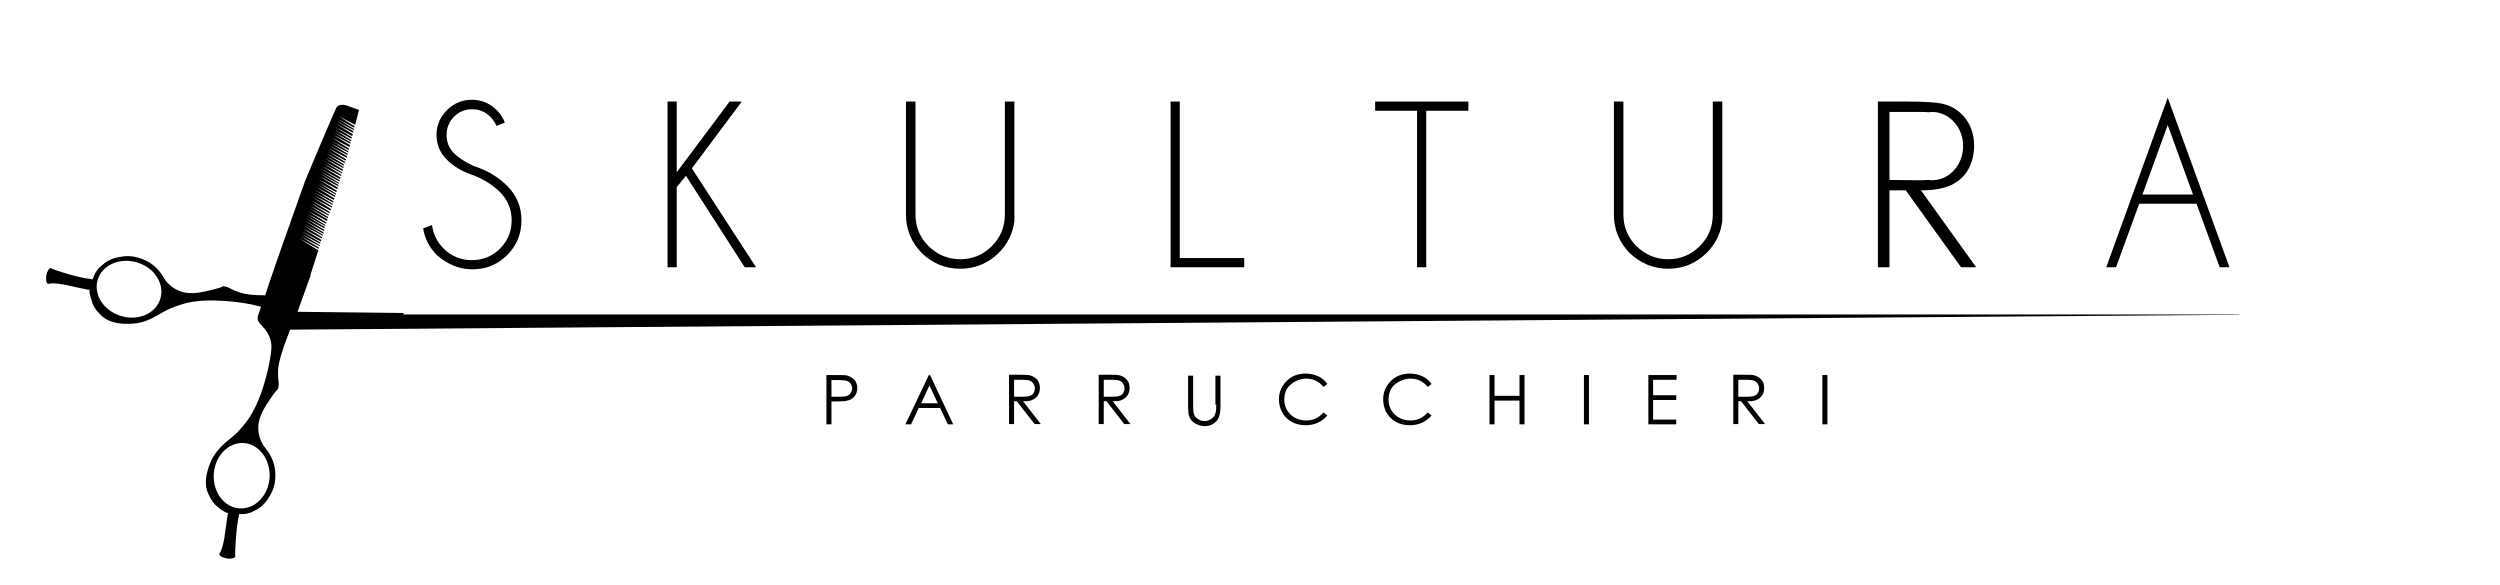 <?xml version="1.0" encoding="utf-8"?>
<!-- Generator: Adobe Illustrator 20.0.0, SVG Export Plug-In . SVG Version: 6.00 Build 0)  -->
<svg version="1.1" id="Livello_1" xmlns="http://www.w3.org/2000/svg" xmlns:xlink="http://www.w3.org/1999/xlink" x="0px" y="0px"
	 viewBox="0 0 841.9 197" style="enable-background:new 0 0 841.9 197;" xml:space="preserve">
<g>
	<path d="M159.1,90.7c4.6,0,8.5-1.6,11.7-4.8c3.2-3.2,4.8-7.1,4.8-11.7c0-4.6-1.6-8.4-4.8-11.6c-3-3-6.8-5.3-11.3-6.7
		c-2.8-1.3-5-2.7-6.6-4.3c-1.7-1.7-2.5-3.7-2.5-6.1c0-2.4,0.8-4.5,2.5-6.2c1.7-1.7,3.7-2.5,6.1-2.5c2.4,0,4.4,0.8,6.1,2.5
		c1,1,1.6,2,2.1,3.1l2.8-1.1c-0.5-1.5-1.4-2.9-2.7-4.2c-2.3-2.3-5.1-3.5-8.4-3.5c-3.3,0-6.1,1.2-8.4,3.5c-2.3,2.3-3.5,5.1-3.5,8.3
		c0,3.3,1.2,6.1,3.5,8.4c2.3,2.3,5.4,4.1,9.4,5.4c3.3,1.4,6.2,3.2,8.5,5.5c2.6,2.6,3.9,5.8,3.9,9.5c0,3.7-1.3,6.9-3.9,9.5
		c-2.6,2.6-5.8,3.9-9.5,3.9c-3.7,0-6.9-1.3-9.5-3.9c-2.3-2.3-3.5-4.9-3.9-7.9l-3,1.1c0.5,3.4,2.1,6.4,4.6,9
		C150.7,89,154.6,90.7,159.1,90.7z"/>
	<polygon points="227.9,63 231,59.2 250.8,90 254.6,90 233,56.7 249.8,34.2 245.7,34.2 227.9,58 227.9,34.2 224.8,34.2 224.8,90 
		227.9,90 	"/>
	<path d="M323.4,90.5c5,0,9.3-1.8,12.9-5.3c3-3,4.8-6.6,5.3-10.8V34.2h-3.2v38.1c0,4.1-1.5,7.7-4.4,10.6c-2.9,2.9-6.5,4.4-10.6,4.4
		c-4.2,0-7.7-1.5-10.7-4.4c-2.9-2.9-4.4-6.5-4.4-10.6V34.2h-3.2v38.1c0,5,1.8,9.3,5.3,12.9C314,88.7,318.3,90.5,323.4,90.5z"/>
	<polygon points="419,86.9 397.3,86.9 397.3,34.2 394.2,34.2 394.2,90 419,90 	"/>
	<polygon points="477.2,90 480.3,90 480.3,37.3 494.5,37.3 494.5,34.2 463.1,34.2 463.1,37.3 477.2,37.3 	"/>
	<path d="M561.8,90.5c5,0,9.3-1.8,12.9-5.3c3-3,4.8-6.6,5.3-10.8V34.2h-3.2v38.1c0,4.1-1.5,7.7-4.4,10.6c-2.9,2.9-6.5,4.4-10.6,4.4
		c-4.2,0-7.7-1.5-10.7-4.4c-2.9-2.9-4.4-6.5-4.4-10.6V34.2h-3.2v38.1c0,5,1.8,9.3,5.3,12.9C552.5,88.7,556.8,90.5,561.8,90.5z"/>
	<path d="M720.4,68.6h19.3l7.8,21.4h3.3L730,32.9L709.3,90h3.3L720.4,68.6z M730,42.1l8.5,23.4h-17L730,42.1z"/>
	<path d="M636.3,64.1h5.5L660.4,90h5.1l-18.6-25.9c4.3,0,7.7-0.6,10.2-1.8c2.5-1.2,4.4-2.9,5.7-5.2c1.3-2.3,2-5,2-8
		c0-3.6-1-6.7-2.9-9.2c-1.9-2.5-4.4-4.1-7.5-4.9c-2-0.5-5.9-0.8-11.7-0.8h-10.3V90h3.9V64.1z M636.3,37.7h10.4c1,0,1.9,0,2.8,0.1
		c0.4,0,0.8-0.1,1.1-0.1c5.8,0,10.5,5.1,10.5,11.5s-4.7,11.5-10.5,11.5c-0.4,0-0.9,0-1.3-0.1c-0.9,0.1-1.8,0.1-2.8,0.1l-10.2-0.1
		V37.7z"/>
	<path d="M285.4,126.5c-0.7-0.2-1.9-0.2-3.8-0.2h-3.3v16.6h1.7v-7.7h1.2c2.1,0,3.5-0.1,4.2-0.3c1-0.2,1.8-0.7,2.4-1.5
		c0.6-0.7,0.9-1.6,0.9-2.7c0-1.1-0.3-2-0.9-2.7C287.1,127.2,286.3,126.8,285.4,126.5z M286.5,132.3c-0.3,0.5-0.7,0.8-1.2,1
		c-0.5,0.2-1.4,0.3-2.5,0.3l-2.8,0v-5.6h2.9c1.1,0,1.9,0.1,2.4,0.3c0.5,0.2,0.9,0.5,1.2,1c0.3,0.5,0.5,1,0.5,1.5
		C286.9,131.3,286.8,131.8,286.5,132.3z"/>
	<path d="M312.8,126.3l-7.9,16.6h1.9l2.6-5.5h7.2l2.6,5.5h1.8l-7.8-16.6H312.8z M310.2,135.8l2.8-6l2.8,6H310.2z"/>
	<path d="M347.8,134.6c0.8-0.4,1.4-0.9,1.8-1.6c0.4-0.7,0.6-1.5,0.6-2.4c0-1.1-0.3-2-0.9-2.7c-0.6-0.7-1.4-1.2-2.4-1.5
		c-0.7-0.2-1.9-0.2-3.8-0.2h-3.3v16.6h1.7v-7.7h0.9l6,7.7h2.1l-6-7.7C345.9,135.2,347,135,347.8,134.6z M341.5,133.6v-5.7h2.9
		c1.1,0,2,0.1,2.4,0.3c0.5,0.2,0.9,0.5,1.2,1c0.3,0.5,0.5,1,0.5,1.5c0,0.6-0.1,1.1-0.4,1.6c-0.3,0.5-0.7,0.8-1.2,1
		c-0.5,0.2-1.4,0.3-2.5,0.3L341.5,133.6z"/>
	<path d="M378,134.6c0.8-0.4,1.4-0.9,1.8-1.6c0.4-0.7,0.6-1.5,0.6-2.4c0-1.1-0.3-2-0.9-2.7c-0.6-0.7-1.4-1.2-2.4-1.5
		c-0.7-0.2-1.9-0.2-3.8-0.2h-3.3v16.6h1.7v-7.7h0.9l6,7.7h2.1l-6-7.7C376.1,135.2,377.2,135,378,134.6z M371.7,133.6v-5.7h2.9
		c1.1,0,2,0.1,2.4,0.3c0.5,0.2,0.9,0.5,1.2,1c0.3,0.5,0.5,1,0.5,1.5c0,0.6-0.1,1.1-0.4,1.6c-0.3,0.5-0.7,0.8-1.2,1
		c-0.5,0.2-1.4,0.3-2.5,0.3L371.7,133.6z"/>
	<path d="M409.6,136.3c0,1.3-0.1,2.2-0.2,2.6c-0.2,0.6-0.4,1.1-0.7,1.5c-0.3,0.4-0.8,0.7-1.3,1c-0.5,0.2-1,0.4-1.6,0.4
		c-0.6,0-1.3-0.1-1.9-0.4c-0.6-0.3-1.1-0.7-1.4-1.1c-0.3-0.4-0.5-1-0.6-1.6c0-0.3-0.1-1-0.1-2.2v-10h-1.7v10c0,1.7,0.1,2.9,0.3,3.5
		c0.3,1.1,1,1.9,1.9,2.5c1,0.6,2.1,1,3.4,1c1.2,0,2.3-0.3,3.2-1c0.9-0.7,1.5-1.5,1.7-2.4c0.3-0.9,0.4-2.1,0.4-3.6v-10h-1.7V136.3z"
		/>
	<path d="M436.1,128.5c1.1-0.6,2.4-1,3.7-1c1.2,0,2.3,0.2,3.3,0.7c1,0.5,1.9,1.2,2.6,2.1l1.3-1c-0.8-1.1-1.8-2-3.1-2.6
		c-1.3-0.6-2.7-0.9-4.2-0.9c-2.6,0-4.7,0.8-6.4,2.5c-1.7,1.7-2.6,3.7-2.6,6.1c0,2.3,0.7,4.3,2.1,5.9c1.7,1.9,4,2.9,6.9,2.9
		c1.5,0,2.9-0.3,4.2-0.9c1.2-0.6,2.3-1.4,3.1-2.4l-1.3-1c-1.6,1.8-3.5,2.7-5.8,2.7c-2.1,0-3.9-0.7-5.3-2c-1.4-1.4-2.1-3-2.1-5.1
		c0-1.3,0.3-2.5,0.9-3.6C434.1,129.9,435,129.1,436.1,128.5z"/>
	<path d="M471.2,128.5c1.1-0.6,2.4-1,3.7-1c1.2,0,2.3,0.2,3.3,0.7c1,0.5,1.9,1.2,2.6,2.1l1.3-1c-0.8-1.1-1.8-2-3.1-2.6
		c-1.3-0.6-2.7-0.9-4.2-0.9c-2.6,0-4.7,0.8-6.4,2.5c-1.7,1.7-2.6,3.7-2.6,6.1c0,2.3,0.7,4.3,2.1,5.9c1.7,1.9,4,2.9,6.9,2.9
		c1.5,0,2.9-0.3,4.2-0.9c1.2-0.6,2.3-1.4,3.1-2.4l-1.3-1c-1.6,1.8-3.5,2.7-5.8,2.7c-2.1,0-3.9-0.7-5.3-2c-1.4-1.4-2.1-3-2.1-5.1
		c0-1.3,0.3-2.5,0.9-3.6C469.1,129.9,470,129.1,471.2,128.5z"/>
	<polygon points="511.7,133.3 503.3,133.3 503.3,126.3 501.6,126.3 501.6,142.9 503.3,142.9 503.3,134.9 511.7,134.9 511.7,142.9 
		513.4,142.9 513.4,126.3 511.7,126.3 	"/>
	<rect x="533.4" y="126.3" width="1.7" height="16.6"/>
	<polygon points="555.1,142.9 564.5,142.9 564.5,141.3 556.7,141.3 556.7,134.7 564.5,134.7 564.5,133.1 556.7,133.1 556.7,127.9 
		564.6,127.9 564.6,126.3 555.1,126.3 	"/>
	<path d="M591.7,134.6c0.8-0.4,1.4-0.9,1.8-1.6c0.4-0.7,0.6-1.5,0.6-2.4c0-1.1-0.3-2-0.9-2.7s-1.4-1.2-2.4-1.5
		c-0.7-0.2-1.9-0.2-3.8-0.2h-3.3v16.6h1.7v-7.7h0.9l6,7.7h2.1l-6-7.7C589.8,135.2,590.9,135,591.7,134.6z M585.4,133.6v-5.7h2.9
		c1.1,0,2,0.1,2.4,0.3c0.5,0.2,0.9,0.5,1.2,1c0.3,0.5,0.5,1,0.5,1.5c0,0.6-0.1,1.1-0.4,1.6c-0.3,0.5-0.7,0.8-1.2,1
		c-0.5,0.2-1.4,0.3-2.5,0.3L585.4,133.6z"/>
	<rect x="613.7" y="126.3" width="1.7" height="16.6"/>
	<path d="M135.9,105.4l-35.7-0.4l2.6-7.2l1.4-4c0,0,0.5-0.8,0.4-1.4c0,0,1-3.1,2.6-8.1l-6.4-4l6.5,3.5c0-0.1,0.1-0.3,0.1-0.4
		l-6.3-3.9l6.5,3.4c0-0.1,0.1-0.2,0.1-0.3l-6.3-3.9l6.4,3.4c0-0.1,0.1-0.3,0.1-0.4l-6.4-3.9l6.5,3.5c0.1-0.2,0.1-0.3,0.2-0.5
		l-6.3-3.9l6.5,3.4c0-0.1,0.1-0.3,0.1-0.4l-6.2-3.9l6.4,3.4c0-0.1,0.1-0.2,0.1-0.3l-6.2-3.8l6.3,3.4c0-0.1,0.1-0.3,0.1-0.4l-6.3-3.9
		l6.4,3.4c0-0.1,0.1-0.2,0.1-0.4l-6.3-3.9l6.4,3.4c0-0.1,0.1-0.3,0.1-0.4l-6.2-3.8l6.3,3.4c0-0.1,0.1-0.2,0.1-0.3l-6.1-3.8l6.3,3.3
		c0-0.1,0.1-0.3,0.1-0.4l-6.2-3.9l6.4,3.4c0.1-0.2,0.1-0.3,0.2-0.5l-6.2-3.8l6.3,3.4c0-0.1,0.1-0.3,0.1-0.4l-6.1-3.8l6.3,3.3
		c0-0.1,0.1-0.2,0.1-0.3l-6-3.8l6.2,3.3c0-0.1,0.1-0.3,0.1-0.4l-6.1-3.8l6.3,3.3c0.1-0.2,0.1-0.4,0.2-0.5l-6.2-3.9l6.4,3.4
		c0-0.1,0.1-0.3,0.1-0.4l-6.1-3.8l6.3,3.3c0-0.1,0.1-0.2,0.1-0.3l-6.1-3.8l6.2,3.3c0-0.1,0.1-0.3,0.1-0.4l-6.2-3.8l6.3,3.3
		c0.1-0.2,0.1-0.3,0.2-0.5l-6.1-3.8l6.3,3.3c0-0.1,0.1-0.3,0.1-0.4l-6-3.7l6.2,3.3c0-0.1,0.1-0.2,0.1-0.3l-6-3.7l6.1,3.2
		c0-0.2,0.1-0.3,0.1-0.5l-6-3.8l6.2,3.3c0.1-0.2,0.1-0.4,0.2-0.5l-6.3-3.9l6.4,3.4c0-0.1,0.1-0.3,0.1-0.4l-6.2-3.8l6.3,3.4
		c0-0.1,0.1-0.2,0.1-0.3l-6.1-3.8l6.2,3.3c0-0.1,0.1-0.3,0.1-0.4l-6.2-3.8l6.3,3.4c0.1-0.2,0.1-0.3,0.2-0.5l-6.1-3.8l6.3,3.3
		c0-0.1,0.1-0.3,0.1-0.4l-6-3.8l6.2,3.3c0-0.1,0.1-0.2,0.1-0.3l-6-3.7l6.1,3.2c0-0.2,0.1-0.3,0.1-0.5l-6.1-3.8l6.2,3.3
		c0-0.1,0.1-0.3,0.1-0.4l-6-3.7l6.1,3.3c0-0.1,0.1-0.3,0.1-0.4l-5.9-3.7l6.1,3.2c0-0.1,0.1-0.2,0.1-0.4l-5.8-3.6l6,3.2
		c0-0.2,0.1-0.3,0.1-0.5l-5.9-3.7l6.1,3.2c0.1-0.2,0.1-0.4,0.2-0.5l-5.9-3.6l6,3.2c0-0.1,0.1-0.3,0.1-0.4l-5.8-3.6l5.9,3.1
		c0-0.1,0.1-0.2,0.1-0.4l-5.7-3.5l5.8,3.1c0-0.2,0.1-0.3,0.1-0.5l-5.7-3.6l5.9,3.1c0.1-0.2,0.1-0.4,0.2-0.6l-5.8-3.6l5.9,3.1
		c0-0.1,0.1-0.3,0.1-0.4l-5.7-3.5l5.8,3.1c0-0.1,0.1-0.3,0.1-0.4l-5.6-3.5l5.7,3c0-0.2,0.1-0.3,0.1-0.5l-5.7-3.5l5.8,3.1
		c0.1-0.2,0.1-0.4,0.2-0.6l-5.6-3.5l5.7,3c0-0.2,0.1-0.3,0.1-0.5l-5.5-3.4l5.6,3c0-0.1,0.1-0.3,0.1-0.4l-5.4-3.3l5.5,2.9
		c0-0.2,0.1-0.3,0.1-0.5l-5.4-3.4l5.6,2.9c0.5-1.7,0.9-3.4,1.3-5l-3.6-1.3c0,0-3.1-1.3-4.1,0.7c-1,2-10.4,24.4-10.4,24.4
		s-9.7,27.2-12.1,34.4c-0.5,1.6-1,3.1-1.4,4.3c-0.3-0.1-0.7-0.1-1.1-0.1c-0.4,0-0.8,0-1.2,0c-2.9-0.1-4.6-0.5-4.6-0.5
		s-2.3-0.4-4.7-1.7c-2.4-1.3-3-0.6-3-0.6s-0.2,0.3-5.9,1.6c-5.7,1.3-8.5-0.3-8.5-0.3s-3.3-1.1-5.2-4.5c-2-3.4-4.6-4.9-4.6-4.9
		s-4-2.7-8.7-2.2c-4.7,0.5-6.3,2-8.1,3.6c-1.8,1.6-2.5,4.2-2.5,4.2s-0.2-0.1-0.9-0.2c-3.7-0.3-12.1-3-12.7-3.4
		c-0.5-0.3-0.7-0.2-0.7-0.2c-1.8,1.5-1.3,4.1-1.3,4.4s0.3,0.9,0.7,0.9c1.3-0.5,5.2,0.2,5.2,0.2l8.3,1.8l0.5-0.1
		c-0.1,0.1-0.4,0.4,0.2,2.5c0.7,2.7,1.2,3.8,3.5,6.1c2.3,2.4,6.1,3.2,10.5,2.9c4.4-0.2,7.4-2.2,10.6-4c3.1-1.8,7.8-3,7.8-3
		c8.1-1.9,20-0.1,24.3,1.1c0.3,0.1,0.5,0.2,0.7,0.2c-0.7,2-1,3-1,3s-0.6,1.2,0.6,2.6c1.2,1.4,4.2,4,3.9,8.5
		c-0.3,4.5-2.8,16.2-7.4,23.2c0,0-2.7,4-5.5,6.3c-2.8,2.3-5.7,4.5-7.5,8.5c-1.7,4-2.3,7.8-0.9,10.8c1.4,3,2.2,3.8,4.5,5.5
		c1.8,1.2,2.2,1.1,2.3,1l-0.2,0.4l-1.2,8.4c0,0-0.7,3.9-1.6,4.9c-0.2,0.3,0.3,0.9,0.6,1c0.3,0.1,2.6,1.4,4.6,0.3
		c0,0,0.2-0.1,0.1-0.7c-0.1-0.6,0.3-9.4,1.2-13c0.1-0.7,0.1-0.9,0.1-0.9s2.6,0.3,4.8-0.9c2.2-1.1,4.1-2.2,6.2-6.4
		c2.1-4.2,0.9-8.9,0.9-8.9s-0.5-3-3-6c-2.5-3-2.4-6.5-2.4-6.5s-0.5-3.1,2.7-8.1c3.2-4.9,3.6-5,3.6-5s0.8-0.3,0.5-3c-0.4-2.7,0-5,0-5
		s0.2-1.7,1.1-4.5c0.5-1.7,1.8-5.2,2.8-7.8l656.4-5v-0.1H135.9z M54,100.6c-1.5,5-7.5,7.6-13.3,5.8c-5.8-1.8-9.3-7.2-7.8-12.2
		c1.5-5,7.5-7.6,13.3-5.8C52,90.1,55.5,95.6,54,100.6z M90.8,160.8c-0.4,6.1-4.9,10.7-10.1,10.4c-5.2-0.3-9.1-5.5-8.7-11.6
		c0.4-6.1,4.9-10.7,10.1-10.4C87.2,149.5,91.1,154.7,90.8,160.8z"/>
</g>
</svg>
